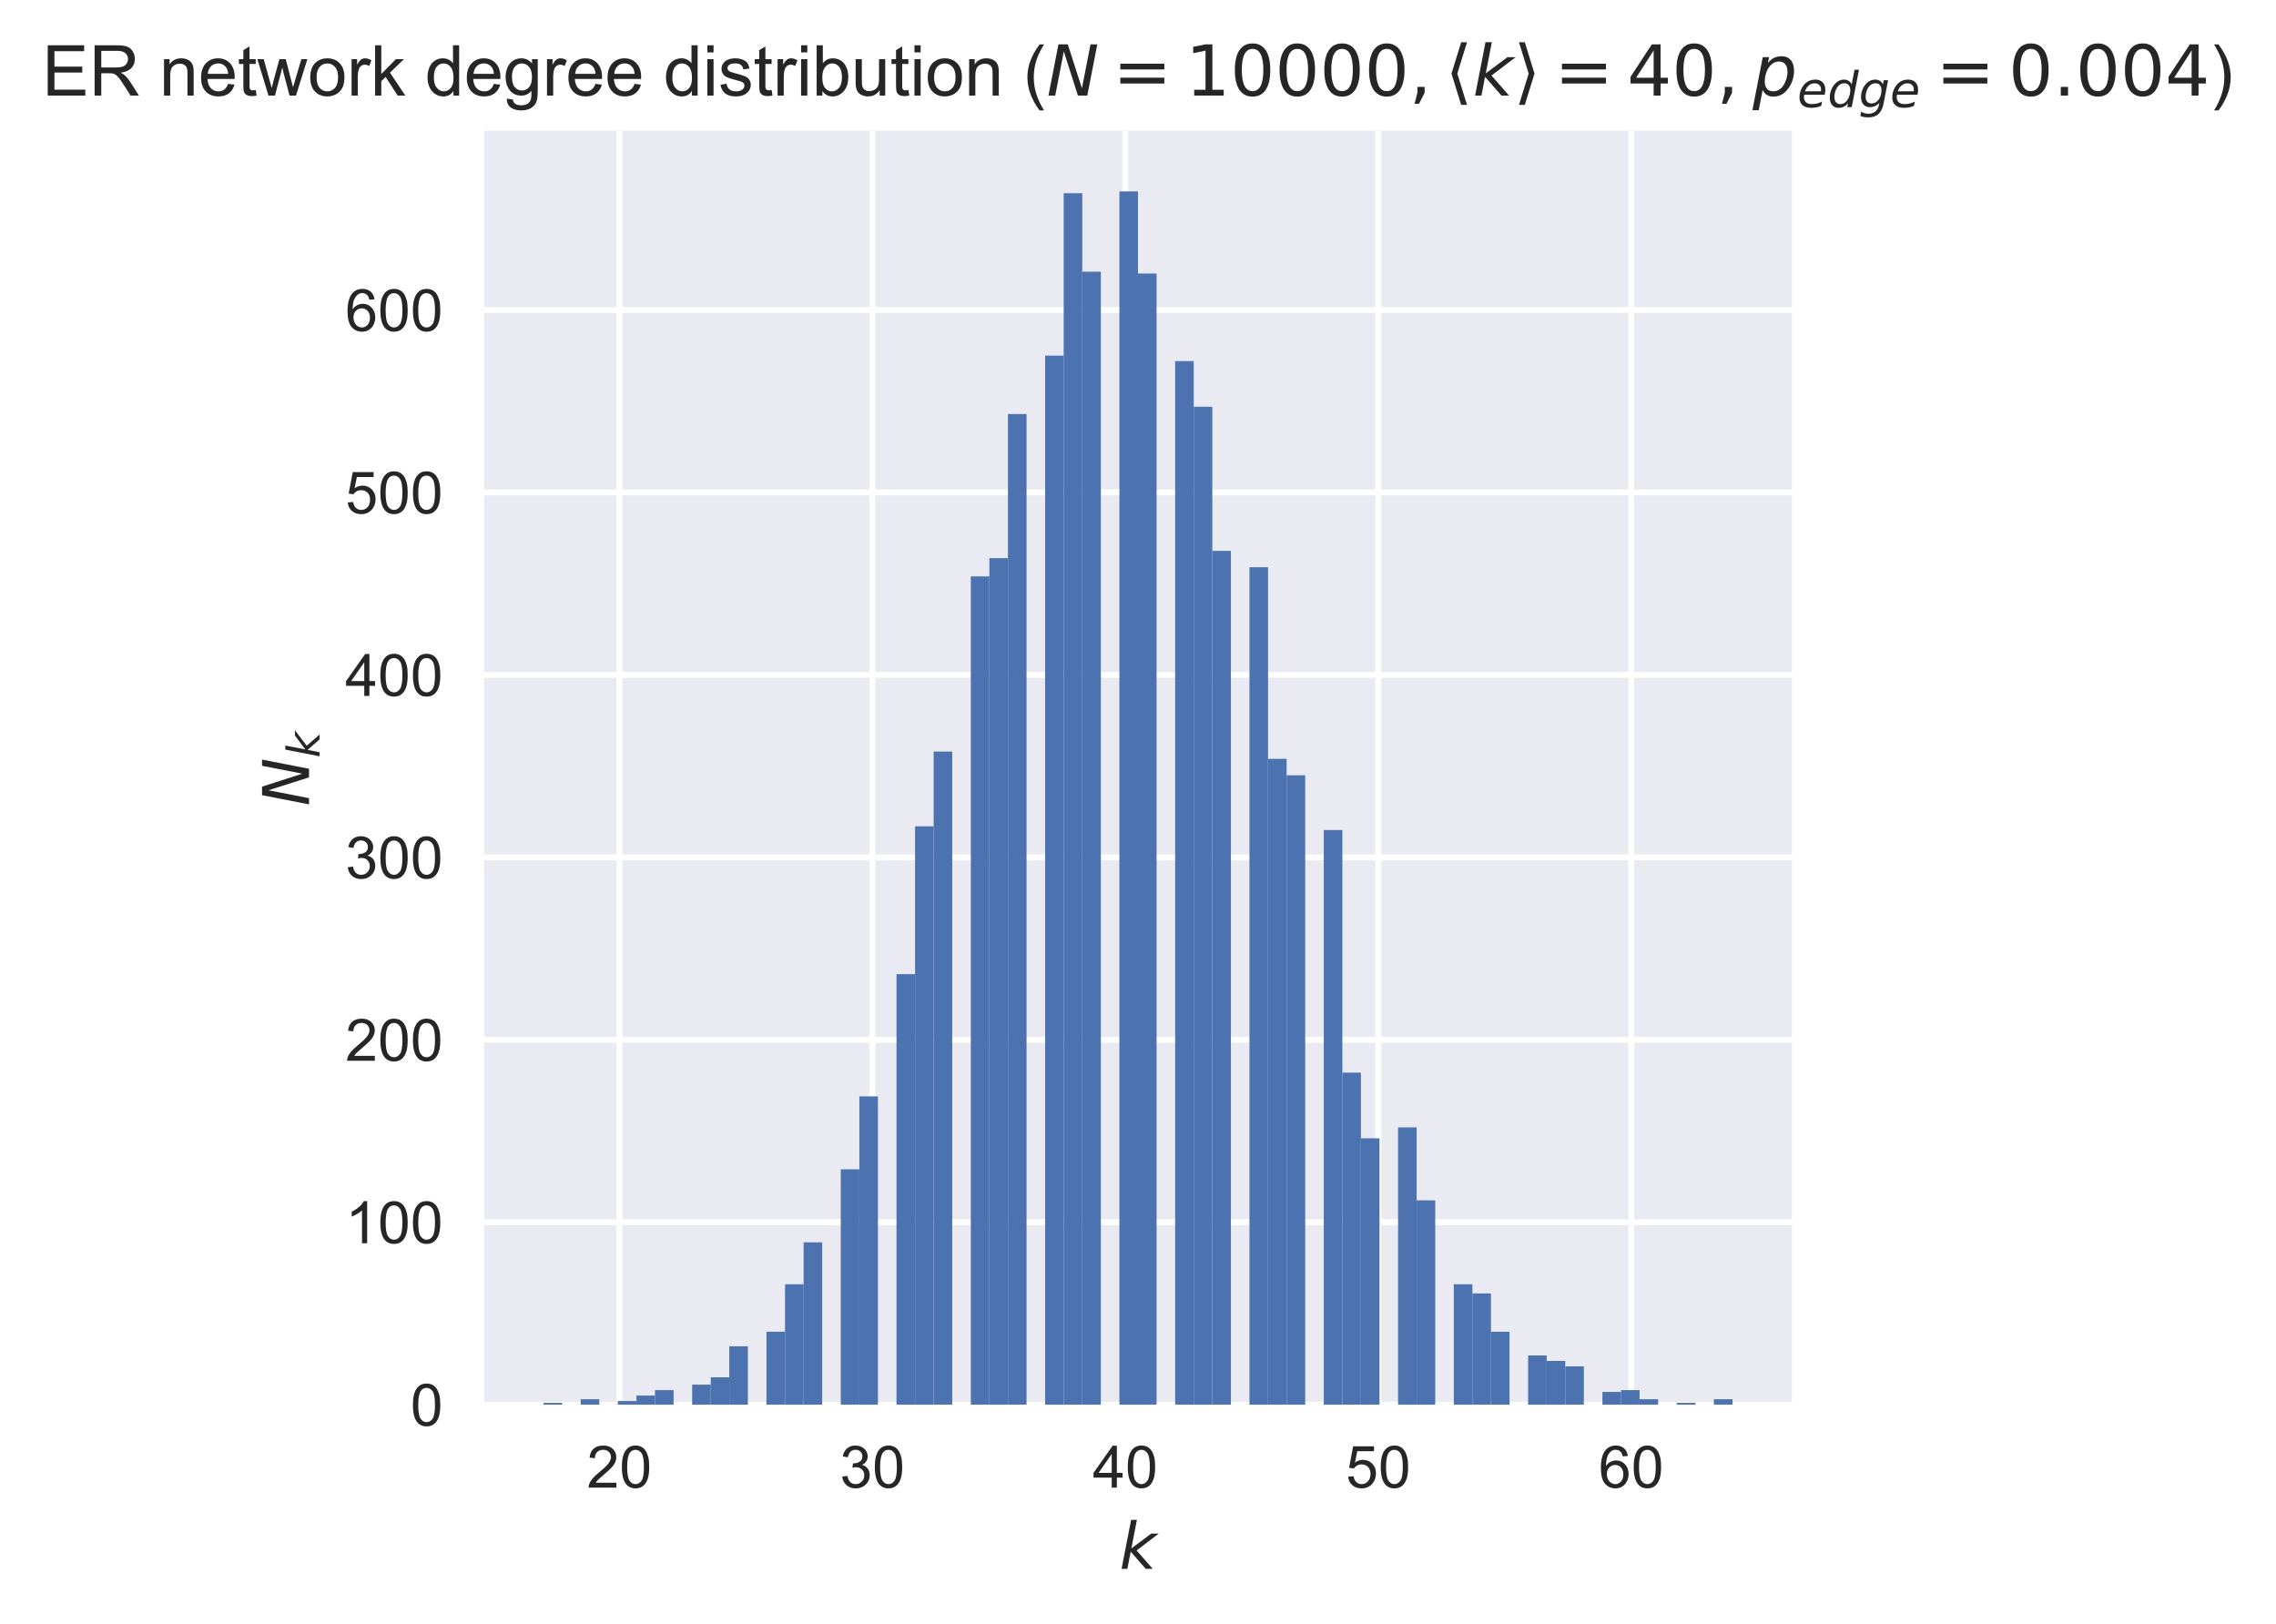 <?xml version="1.0" encoding="utf-8" standalone="no"?>
<!DOCTYPE svg PUBLIC "-//W3C//DTD SVG 1.1//EN"
  "http://www.w3.org/Graphics/SVG/1.1/DTD/svg11.dtd">
<!-- Created with matplotlib (https://matplotlib.org/) -->
<svg height="277.165pt" version="1.1" viewBox="0 0 388.44 277.165" width="388.44pt" xmlns="http://www.w3.org/2000/svg" xmlns:xlink="http://www.w3.org/1999/xlink">
 <defs>
  <style type="text/css">
*{stroke-linecap:butt;stroke-linejoin:round;}
  </style>
 </defs>
 <g id="figure_1">
  <g id="patch_1">
   <path d="M 0 277.165 
L 388.44 277.165 
L 388.44 0 
L 0 0 
z
" style="fill:#ffffff;"/>
  </g>
  <g id="axes_1">
   <g id="patch_2">
    <path d="M 82.62 239.76 
L 305.82 239.76 
L 305.82 22.32 
L 82.62 22.32 
z
" style="fill:#eaeaf2;"/>
   </g>
   <g id="matplotlib.axis_1">
    <g id="xtick_1">
     <g id="line2d_1">
      <path clip-path="url(#p562fca9d67)" d="M 105.717 239.76 
L 105.717 22.32 
" style="fill:none;stroke:#ffffff;stroke-linecap:round;"/>
     </g>
     <g id="line2d_2"/>
     <g id="text_1">
      <!-- 20 -->
      <defs>
       <path d="M 50.344 8.453 
L 50.344 0 
L 3.031 0 
Q 2.938 3.172 4.047 6.109 
Q 5.859 10.938 9.828 15.625 
Q 13.812 20.312 21.344 26.469 
Q 33.016 36.031 37.109 41.625 
Q 41.219 47.219 41.219 52.203 
Q 41.219 57.422 37.469 61 
Q 33.734 64.594 27.734 64.594 
Q 21.391 64.594 17.578 60.781 
Q 13.766 56.984 13.719 50.25 
L 4.688 51.172 
Q 5.609 61.281 11.656 66.578 
Q 17.719 71.875 27.938 71.875 
Q 38.234 71.875 44.234 66.156 
Q 50.25 60.453 50.25 52 
Q 50.25 47.703 48.484 43.547 
Q 46.734 39.406 42.656 34.812 
Q 38.578 30.219 29.109 22.219 
Q 21.188 15.578 18.938 13.203 
Q 16.703 10.844 15.234 8.453 
z
" id="ArialMT-50"/>
       <path d="M 4.156 35.297 
Q 4.156 48 6.766 55.734 
Q 9.375 63.484 14.516 67.672 
Q 19.672 71.875 27.484 71.875 
Q 33.25 71.875 37.594 69.547 
Q 41.938 67.234 44.766 62.859 
Q 47.609 58.5 49.219 52.219 
Q 50.828 45.953 50.828 35.297 
Q 50.828 22.703 48.234 14.969 
Q 45.656 7.234 40.5 3 
Q 35.359 -1.219 27.484 -1.219 
Q 17.141 -1.219 11.234 6.203 
Q 4.156 15.141 4.156 35.297 
z
M 13.188 35.297 
Q 13.188 17.672 17.312 11.828 
Q 21.438 6 27.484 6 
Q 33.547 6 37.672 11.859 
Q 41.797 17.719 41.797 35.297 
Q 41.797 52.984 37.672 58.781 
Q 33.547 64.594 27.391 64.594 
Q 21.344 64.594 17.719 59.469 
Q 13.188 52.938 13.188 35.297 
z
" id="ArialMT-48"/>
      </defs>
      <g style="fill:#262626;" transform="translate(100.156 253.918)scale(0.1 -0.1)">
       <use xlink:href="#ArialMT-50"/>
       <use x="55.615" xlink:href="#ArialMT-48"/>
      </g>
     </g>
    </g>
    <g id="xtick_2">
     <g id="line2d_3">
      <path clip-path="url(#p562fca9d67)" d="M 148.889 239.76 
L 148.889 22.32 
" style="fill:none;stroke:#ffffff;stroke-linecap:round;"/>
     </g>
     <g id="line2d_4"/>
     <g id="text_2">
      <!-- 30 -->
      <defs>
       <path d="M 4.203 18.891 
L 12.984 20.062 
Q 14.5 12.594 18.141 9.297 
Q 21.781 6 27 6 
Q 33.203 6 37.469 10.297 
Q 41.75 14.594 41.75 20.953 
Q 41.75 27 37.797 30.922 
Q 33.844 34.859 27.734 34.859 
Q 25.25 34.859 21.531 33.891 
L 22.516 41.609 
Q 23.391 41.5 23.922 41.5 
Q 29.547 41.5 34.031 44.422 
Q 38.531 47.359 38.531 53.469 
Q 38.531 58.297 35.25 61.469 
Q 31.984 64.656 26.812 64.656 
Q 21.688 64.656 18.266 61.422 
Q 14.844 58.203 13.875 51.766 
L 5.078 53.328 
Q 6.688 62.156 12.391 67.016 
Q 18.109 71.875 26.609 71.875 
Q 32.469 71.875 37.391 69.359 
Q 42.328 66.844 44.938 62.5 
Q 47.562 58.156 47.562 53.266 
Q 47.562 48.641 45.062 44.828 
Q 42.578 41.016 37.703 38.766 
Q 44.047 37.312 47.562 32.688 
Q 51.078 28.078 51.078 21.141 
Q 51.078 11.766 44.234 5.25 
Q 37.406 -1.266 26.953 -1.266 
Q 17.531 -1.266 11.297 4.344 
Q 5.078 9.969 4.203 18.891 
z
" id="ArialMT-51"/>
      </defs>
      <g style="fill:#262626;" transform="translate(143.328 253.918)scale(0.1 -0.1)">
       <use xlink:href="#ArialMT-51"/>
       <use x="55.615" xlink:href="#ArialMT-48"/>
      </g>
     </g>
    </g>
    <g id="xtick_3">
     <g id="line2d_5">
      <path clip-path="url(#p562fca9d67)" d="M 192.061 239.76 
L 192.061 22.32 
" style="fill:none;stroke:#ffffff;stroke-linecap:round;"/>
     </g>
     <g id="line2d_6"/>
     <g id="text_3">
      <!-- 40 -->
      <defs>
       <path d="M 32.328 0 
L 32.328 17.141 
L 1.266 17.141 
L 1.266 25.203 
L 33.938 71.578 
L 41.109 71.578 
L 41.109 25.203 
L 50.781 25.203 
L 50.781 17.141 
L 41.109 17.141 
L 41.109 0 
z
M 32.328 25.203 
L 32.328 57.469 
L 9.906 25.203 
z
" id="ArialMT-52"/>
      </defs>
      <g style="fill:#262626;" transform="translate(186.5 253.918)scale(0.1 -0.1)">
       <use xlink:href="#ArialMT-52"/>
       <use x="55.615" xlink:href="#ArialMT-48"/>
      </g>
     </g>
    </g>
    <g id="xtick_4">
     <g id="line2d_7">
      <path clip-path="url(#p562fca9d67)" d="M 235.234 239.76 
L 235.234 22.32 
" style="fill:none;stroke:#ffffff;stroke-linecap:round;"/>
     </g>
     <g id="line2d_8"/>
     <g id="text_4">
      <!-- 50 -->
      <defs>
       <path d="M 4.156 18.75 
L 13.375 19.531 
Q 14.406 12.797 18.141 9.391 
Q 21.875 6 27.156 6 
Q 33.5 6 37.891 10.781 
Q 42.281 15.578 42.281 23.484 
Q 42.281 31 38.062 35.344 
Q 33.844 39.703 27 39.703 
Q 22.75 39.703 19.328 37.766 
Q 15.922 35.844 13.969 32.766 
L 5.719 33.844 
L 12.641 70.609 
L 48.25 70.609 
L 48.25 62.203 
L 19.672 62.203 
L 15.828 42.969 
Q 22.266 47.469 29.344 47.469 
Q 38.719 47.469 45.156 40.969 
Q 51.609 34.469 51.609 24.266 
Q 51.609 14.547 45.953 7.469 
Q 39.062 -1.219 27.156 -1.219 
Q 17.391 -1.219 11.203 4.25 
Q 5.031 9.719 4.156 18.75 
z
" id="ArialMT-53"/>
      </defs>
      <g style="fill:#262626;" transform="translate(229.673 253.918)scale(0.1 -0.1)">
       <use xlink:href="#ArialMT-53"/>
       <use x="55.615" xlink:href="#ArialMT-48"/>
      </g>
     </g>
    </g>
    <g id="xtick_5">
     <g id="line2d_9">
      <path clip-path="url(#p562fca9d67)" d="M 278.406 239.76 
L 278.406 22.32 
" style="fill:none;stroke:#ffffff;stroke-linecap:round;"/>
     </g>
     <g id="line2d_10"/>
     <g id="text_5">
      <!-- 60 -->
      <defs>
       <path d="M 49.75 54.047 
L 41.016 53.375 
Q 39.844 58.547 37.703 60.891 
Q 34.125 64.656 28.906 64.656 
Q 24.703 64.656 21.531 62.312 
Q 17.391 59.281 14.984 53.469 
Q 12.594 47.656 12.5 36.922 
Q 15.672 41.75 20.266 44.094 
Q 24.859 46.438 29.891 46.438 
Q 38.672 46.438 44.844 39.969 
Q 51.031 33.5 51.031 23.25 
Q 51.031 16.5 48.125 10.719 
Q 45.219 4.938 40.141 1.859 
Q 35.062 -1.219 28.609 -1.219 
Q 17.625 -1.219 10.688 6.859 
Q 3.766 14.938 3.766 33.5 
Q 3.766 54.25 11.422 63.672 
Q 18.109 71.875 29.438 71.875 
Q 37.891 71.875 43.281 67.141 
Q 48.688 62.406 49.75 54.047 
z
M 13.875 23.188 
Q 13.875 18.656 15.797 14.5 
Q 17.719 10.359 21.188 8.172 
Q 24.656 6 28.469 6 
Q 34.031 6 38.031 10.484 
Q 42.047 14.984 42.047 22.703 
Q 42.047 30.125 38.078 34.391 
Q 34.125 38.672 28.125 38.672 
Q 22.172 38.672 18.016 34.391 
Q 13.875 30.125 13.875 23.188 
z
" id="ArialMT-54"/>
      </defs>
      <g style="fill:#262626;" transform="translate(272.845 253.918)scale(0.1 -0.1)">
       <use xlink:href="#ArialMT-54"/>
       <use x="55.615" xlink:href="#ArialMT-48"/>
      </g>
     </g>
    </g>
    <g id="text_6">
     <!-- $k$ -->
     <defs>
      <path d="M 18.312 75.984 
L 27.297 75.984 
L 18.703 31.688 
L 49.516 54.688 
L 61.188 54.688 
L 26.812 28.516 
L 51.906 0 
L 41.016 0 
L 17.672 26.703 
L 12.5 0 
L 3.516 0 
z
" id="DejaVuSans-Oblique-107"/>
     </defs>
     <g style="fill:#262626;" transform="translate(191.03 267.779)scale(0.11 -0.11)">
      <use transform="translate(0 0.016)" xlink:href="#DejaVuSans-Oblique-107"/>
     </g>
    </g>
   </g>
   <g id="matplotlib.axis_2">
    <g id="ytick_1">
     <g id="line2d_11">
      <path clip-path="url(#p562fca9d67)" d="M 82.62 239.76 
L 305.82 239.76 
" style="fill:none;stroke:#ffffff;stroke-linecap:round;"/>
     </g>
     <g id="line2d_12"/>
     <g id="text_7">
      <!-- 0 -->
      <g style="fill:#262626;" transform="translate(70.059 243.339)scale(0.1 -0.1)">
       <use xlink:href="#ArialMT-48"/>
      </g>
     </g>
    </g>
    <g id="ytick_2">
     <g id="line2d_13">
      <path clip-path="url(#p562fca9d67)" d="M 82.62 208.619 
L 305.82 208.619 
" style="fill:none;stroke:#ffffff;stroke-linecap:round;"/>
     </g>
     <g id="line2d_14"/>
     <g id="text_8">
      <!-- 100 -->
      <defs>
       <path d="M 37.25 0 
L 28.469 0 
L 28.469 56 
Q 25.297 52.984 20.141 49.953 
Q 14.984 46.922 10.891 45.406 
L 10.891 53.906 
Q 18.266 57.375 23.781 62.297 
Q 29.297 67.234 31.594 71.875 
L 37.25 71.875 
z
" id="ArialMT-49"/>
      </defs>
      <g style="fill:#262626;" transform="translate(58.937 212.198)scale(0.1 -0.1)">
       <use xlink:href="#ArialMT-49"/>
       <use x="55.615" xlink:href="#ArialMT-48"/>
       <use x="111.23" xlink:href="#ArialMT-48"/>
      </g>
     </g>
    </g>
    <g id="ytick_3">
     <g id="line2d_15">
      <path clip-path="url(#p562fca9d67)" d="M 82.62 177.479 
L 305.82 177.479 
" style="fill:none;stroke:#ffffff;stroke-linecap:round;"/>
     </g>
     <g id="line2d_16"/>
     <g id="text_9">
      <!-- 200 -->
      <g style="fill:#262626;" transform="translate(58.937 181.057)scale(0.1 -0.1)">
       <use xlink:href="#ArialMT-50"/>
       <use x="55.615" xlink:href="#ArialMT-48"/>
       <use x="111.23" xlink:href="#ArialMT-48"/>
      </g>
     </g>
    </g>
    <g id="ytick_4">
     <g id="line2d_17">
      <path clip-path="url(#p562fca9d67)" d="M 82.62 146.338 
L 305.82 146.338 
" style="fill:none;stroke:#ffffff;stroke-linecap:round;"/>
     </g>
     <g id="line2d_18"/>
     <g id="text_10">
      <!-- 300 -->
      <g style="fill:#262626;" transform="translate(58.937 149.917)scale(0.1 -0.1)">
       <use xlink:href="#ArialMT-51"/>
       <use x="55.615" xlink:href="#ArialMT-48"/>
       <use x="111.23" xlink:href="#ArialMT-48"/>
      </g>
     </g>
    </g>
    <g id="ytick_5">
     <g id="line2d_19">
      <path clip-path="url(#p562fca9d67)" d="M 82.62 115.197 
L 305.82 115.197 
" style="fill:none;stroke:#ffffff;stroke-linecap:round;"/>
     </g>
     <g id="line2d_20"/>
     <g id="text_11">
      <!-- 400 -->
      <g style="fill:#262626;" transform="translate(58.937 118.776)scale(0.1 -0.1)">
       <use xlink:href="#ArialMT-52"/>
       <use x="55.615" xlink:href="#ArialMT-48"/>
       <use x="111.23" xlink:href="#ArialMT-48"/>
      </g>
     </g>
    </g>
    <g id="ytick_6">
     <g id="line2d_21">
      <path clip-path="url(#p562fca9d67)" d="M 82.62 84.056 
L 305.82 84.056 
" style="fill:none;stroke:#ffffff;stroke-linecap:round;"/>
     </g>
     <g id="line2d_22"/>
     <g id="text_12">
      <!-- 500 -->
      <g style="fill:#262626;" transform="translate(58.937 87.635)scale(0.1 -0.1)">
       <use xlink:href="#ArialMT-53"/>
       <use x="55.615" xlink:href="#ArialMT-48"/>
       <use x="111.23" xlink:href="#ArialMT-48"/>
      </g>
     </g>
    </g>
    <g id="ytick_7">
     <g id="line2d_23">
      <path clip-path="url(#p562fca9d67)" d="M 82.62 52.916 
L 305.82 52.916 
" style="fill:none;stroke:#ffffff;stroke-linecap:round;"/>
     </g>
     <g id="line2d_24"/>
     <g id="text_13">
      <!-- 600 -->
      <g style="fill:#262626;" transform="translate(58.937 56.495)scale(0.1 -0.1)">
       <use xlink:href="#ArialMT-54"/>
       <use x="55.615" xlink:href="#ArialMT-48"/>
       <use x="111.23" xlink:href="#ArialMT-48"/>
      </g>
     </g>
    </g>
    <g id="text_14">
     <!-- $N_k$ -->
     <defs>
      <path d="M 16.891 72.906 
L 30.172 72.906 
L 50.297 10.406 
L 62.5 72.906 
L 72.125 72.906 
L 57.906 0 
L 44.578 0 
L 24.516 62.891 
L 12.312 0 
L 2.688 0 
z
" id="DejaVuSans-Oblique-78"/>
     </defs>
     <g style="fill:#262626;" transform="translate(52.751 137.585)rotate(-90)scale(0.11 -0.11)">
      <use transform="translate(0 0.094)" xlink:href="#DejaVuSans-Oblique-78"/>
      <use transform="translate(74.805 -16.312)scale(0.7)" xlink:href="#DejaVuSans-Oblique-107"/>
     </g>
    </g>
   </g>
   <g id="patch_3">
    <path clip-path="url(#p562fca9d67)" d="M 92.765 239.76 
L 95.936 239.76 
L 95.936 239.449 
L 92.765 239.449 
z
" style="fill:#4c72b0;"/>
   </g>
   <g id="patch_4">
    <path clip-path="url(#p562fca9d67)" d="M 95.936 239.76 
L 99.106 239.76 
L 99.106 239.76 
L 95.936 239.76 
z
" style="fill:#4c72b0;"/>
   </g>
   <g id="patch_5">
    <path clip-path="url(#p562fca9d67)" d="M 99.106 239.76 
L 102.277 239.76 
L 102.277 238.826 
L 99.106 238.826 
z
" style="fill:#4c72b0;"/>
   </g>
   <g id="patch_6">
    <path clip-path="url(#p562fca9d67)" d="M 102.277 239.76 
L 105.447 239.76 
L 105.447 239.76 
L 102.277 239.76 
z
" style="fill:#4c72b0;"/>
   </g>
   <g id="patch_7">
    <path clip-path="url(#p562fca9d67)" d="M 105.447 239.76 
L 108.618 239.76 
L 108.618 239.137 
L 105.447 239.137 
z
" style="fill:#4c72b0;"/>
   </g>
   <g id="patch_8">
    <path clip-path="url(#p562fca9d67)" d="M 108.618 239.76 
L 111.788 239.76 
L 111.788 238.203 
L 108.618 238.203 
z
" style="fill:#4c72b0;"/>
   </g>
   <g id="patch_9">
    <path clip-path="url(#p562fca9d67)" d="M 111.788 239.76 
L 114.959 239.76 
L 114.959 237.269 
L 111.788 237.269 
z
" style="fill:#4c72b0;"/>
   </g>
   <g id="patch_10">
    <path clip-path="url(#p562fca9d67)" d="M 114.959 239.76 
L 118.129 239.76 
L 118.129 239.76 
L 114.959 239.76 
z
" style="fill:#4c72b0;"/>
   </g>
   <g id="patch_11">
    <path clip-path="url(#p562fca9d67)" d="M 118.129 239.76 
L 121.3 239.76 
L 121.3 236.335 
L 118.129 236.335 
z
" style="fill:#4c72b0;"/>
   </g>
   <g id="patch_12">
    <path clip-path="url(#p562fca9d67)" d="M 121.3 239.76 
L 124.47 239.76 
L 124.47 235.089 
L 121.3 235.089 
z
" style="fill:#4c72b0;"/>
   </g>
   <g id="patch_13">
    <path clip-path="url(#p562fca9d67)" d="M 124.47 239.76 
L 127.64 239.76 
L 127.64 229.795 
L 124.47 229.795 
z
" style="fill:#4c72b0;"/>
   </g>
   <g id="patch_14">
    <path clip-path="url(#p562fca9d67)" d="M 127.64 239.76 
L 130.811 239.76 
L 130.811 239.76 
L 127.64 239.76 
z
" style="fill:#4c72b0;"/>
   </g>
   <g id="patch_15">
    <path clip-path="url(#p562fca9d67)" d="M 130.811 239.76 
L 133.981 239.76 
L 133.981 227.304 
L 130.811 227.304 
z
" style="fill:#4c72b0;"/>
   </g>
   <g id="patch_16">
    <path clip-path="url(#p562fca9d67)" d="M 133.981 239.76 
L 137.152 239.76 
L 137.152 219.207 
L 133.981 219.207 
z
" style="fill:#4c72b0;"/>
   </g>
   <g id="patch_17">
    <path clip-path="url(#p562fca9d67)" d="M 137.152 239.76 
L 140.322 239.76 
L 140.322 212.045 
L 137.152 212.045 
z
" style="fill:#4c72b0;"/>
   </g>
   <g id="patch_18">
    <path clip-path="url(#p562fca9d67)" d="M 140.322 239.76 
L 143.493 239.76 
L 143.493 239.76 
L 140.322 239.76 
z
" style="fill:#4c72b0;"/>
   </g>
   <g id="patch_19">
    <path clip-path="url(#p562fca9d67)" d="M 143.493 239.76 
L 146.663 239.76 
L 146.663 199.588 
L 143.493 199.588 
z
" style="fill:#4c72b0;"/>
   </g>
   <g id="patch_20">
    <path clip-path="url(#p562fca9d67)" d="M 146.663 239.76 
L 149.834 239.76 
L 149.834 187.132 
L 146.663 187.132 
z
" style="fill:#4c72b0;"/>
   </g>
   <g id="patch_21">
    <path clip-path="url(#p562fca9d67)" d="M 149.834 239.76 
L 153.004 239.76 
L 153.004 239.76 
L 149.834 239.76 
z
" style="fill:#4c72b0;"/>
   </g>
   <g id="patch_22">
    <path clip-path="url(#p562fca9d67)" d="M 153.004 239.76 
L 156.175 239.76 
L 156.175 166.268 
L 153.004 166.268 
z
" style="fill:#4c72b0;"/>
   </g>
   <g id="patch_23">
    <path clip-path="url(#p562fca9d67)" d="M 156.175 239.76 
L 159.345 239.76 
L 159.345 141.044 
L 156.175 141.044 
z
" style="fill:#4c72b0;"/>
   </g>
   <g id="patch_24">
    <path clip-path="url(#p562fca9d67)" d="M 159.345 239.76 
L 162.515 239.76 
L 162.515 128.276 
L 159.345 128.276 
z
" style="fill:#4c72b0;"/>
   </g>
   <g id="patch_25">
    <path clip-path="url(#p562fca9d67)" d="M 162.515 239.76 
L 165.686 239.76 
L 165.686 239.76 
L 162.515 239.76 
z
" style="fill:#4c72b0;"/>
   </g>
   <g id="patch_26">
    <path clip-path="url(#p562fca9d67)" d="M 165.686 239.76 
L 168.856 239.76 
L 168.856 98.381 
L 165.686 98.381 
z
" style="fill:#4c72b0;"/>
   </g>
   <g id="patch_27">
    <path clip-path="url(#p562fca9d67)" d="M 168.856 239.76 
L 172.027 239.76 
L 172.027 95.267 
L 168.856 95.267 
z
" style="fill:#4c72b0;"/>
   </g>
   <g id="patch_28">
    <path clip-path="url(#p562fca9d67)" d="M 172.027 239.76 
L 175.197 239.76 
L 175.197 70.666 
L 172.027 70.666 
z
" style="fill:#4c72b0;"/>
   </g>
   <g id="patch_29">
    <path clip-path="url(#p562fca9d67)" d="M 175.197 239.76 
L 178.368 239.76 
L 178.368 239.76 
L 175.197 239.76 
z
" style="fill:#4c72b0;"/>
   </g>
   <g id="patch_30">
    <path clip-path="url(#p562fca9d67)" d="M 178.368 239.76 
L 181.538 239.76 
L 181.538 60.701 
L 178.368 60.701 
z
" style="fill:#4c72b0;"/>
   </g>
   <g id="patch_31">
    <path clip-path="url(#p562fca9d67)" d="M 181.538 239.76 
L 184.709 239.76 
L 184.709 32.986 
L 181.538 32.986 
z
" style="fill:#4c72b0;"/>
   </g>
   <g id="patch_32">
    <path clip-path="url(#p562fca9d67)" d="M 184.709 239.76 
L 187.879 239.76 
L 187.879 46.376 
L 184.709 46.376 
z
" style="fill:#4c72b0;"/>
   </g>
   <g id="patch_33">
    <path clip-path="url(#p562fca9d67)" d="M 187.879 239.76 
L 191.05 239.76 
L 191.05 239.76 
L 187.879 239.76 
z
" style="fill:#4c72b0;"/>
   </g>
   <g id="patch_34">
    <path clip-path="url(#p562fca9d67)" d="M 191.05 239.76 
L 194.22 239.76 
L 194.22 32.674 
L 191.05 32.674 
z
" style="fill:#4c72b0;"/>
   </g>
   <g id="patch_35">
    <path clip-path="url(#p562fca9d67)" d="M 194.22 239.76 
L 197.39 239.76 
L 197.39 46.688 
L 194.22 46.688 
z
" style="fill:#4c72b0;"/>
   </g>
   <g id="patch_36">
    <path clip-path="url(#p562fca9d67)" d="M 197.39 239.76 
L 200.561 239.76 
L 200.561 239.76 
L 197.39 239.76 
z
" style="fill:#4c72b0;"/>
   </g>
   <g id="patch_37">
    <path clip-path="url(#p562fca9d67)" d="M 200.561 239.76 
L 203.731 239.76 
L 203.731 61.635 
L 200.561 61.635 
z
" style="fill:#4c72b0;"/>
   </g>
   <g id="patch_38">
    <path clip-path="url(#p562fca9d67)" d="M 203.731 239.76 
L 206.902 239.76 
L 206.902 69.42 
L 203.731 69.42 
z
" style="fill:#4c72b0;"/>
   </g>
   <g id="patch_39">
    <path clip-path="url(#p562fca9d67)" d="M 206.902 239.76 
L 210.072 239.76 
L 210.072 94.021 
L 206.902 94.021 
z
" style="fill:#4c72b0;"/>
   </g>
   <g id="patch_40">
    <path clip-path="url(#p562fca9d67)" d="M 210.072 239.76 
L 213.243 239.76 
L 213.243 239.76 
L 210.072 239.76 
z
" style="fill:#4c72b0;"/>
   </g>
   <g id="patch_41">
    <path clip-path="url(#p562fca9d67)" d="M 213.243 239.76 
L 216.413 239.76 
L 216.413 96.824 
L 213.243 96.824 
z
" style="fill:#4c72b0;"/>
   </g>
   <g id="patch_42">
    <path clip-path="url(#p562fca9d67)" d="M 216.413 239.76 
L 219.584 239.76 
L 219.584 129.522 
L 216.413 129.522 
z
" style="fill:#4c72b0;"/>
   </g>
   <g id="patch_43">
    <path clip-path="url(#p562fca9d67)" d="M 219.584 239.76 
L 222.754 239.76 
L 222.754 132.325 
L 219.584 132.325 
z
" style="fill:#4c72b0;"/>
   </g>
   <g id="patch_44">
    <path clip-path="url(#p562fca9d67)" d="M 222.754 239.76 
L 225.925 239.76 
L 225.925 239.76 
L 222.754 239.76 
z
" style="fill:#4c72b0;"/>
   </g>
   <g id="patch_45">
    <path clip-path="url(#p562fca9d67)" d="M 225.925 239.76 
L 229.095 239.76 
L 229.095 141.667 
L 225.925 141.667 
z
" style="fill:#4c72b0;"/>
   </g>
   <g id="patch_46">
    <path clip-path="url(#p562fca9d67)" d="M 229.095 239.76 
L 232.265 239.76 
L 232.265 183.084 
L 229.095 183.084 
z
" style="fill:#4c72b0;"/>
   </g>
   <g id="patch_47">
    <path clip-path="url(#p562fca9d67)" d="M 232.265 239.76 
L 235.436 239.76 
L 235.436 194.295 
L 232.265 194.295 
z
" style="fill:#4c72b0;"/>
   </g>
   <g id="patch_48">
    <path clip-path="url(#p562fca9d67)" d="M 235.436 239.76 
L 238.606 239.76 
L 238.606 239.76 
L 235.436 239.76 
z
" style="fill:#4c72b0;"/>
   </g>
   <g id="patch_49">
    <path clip-path="url(#p562fca9d67)" d="M 238.606 239.76 
L 241.777 239.76 
L 241.777 192.426 
L 238.606 192.426 
z
" style="fill:#4c72b0;"/>
   </g>
   <g id="patch_50">
    <path clip-path="url(#p562fca9d67)" d="M 241.777 239.76 
L 244.947 239.76 
L 244.947 204.882 
L 241.777 204.882 
z
" style="fill:#4c72b0;"/>
   </g>
   <g id="patch_51">
    <path clip-path="url(#p562fca9d67)" d="M 244.947 239.76 
L 248.118 239.76 
L 248.118 239.76 
L 244.947 239.76 
z
" style="fill:#4c72b0;"/>
   </g>
   <g id="patch_52">
    <path clip-path="url(#p562fca9d67)" d="M 248.118 239.76 
L 251.288 239.76 
L 251.288 219.207 
L 248.118 219.207 
z
" style="fill:#4c72b0;"/>
   </g>
   <g id="patch_53">
    <path clip-path="url(#p562fca9d67)" d="M 251.288 239.76 
L 254.459 239.76 
L 254.459 220.764 
L 251.288 220.764 
z
" style="fill:#4c72b0;"/>
   </g>
   <g id="patch_54">
    <path clip-path="url(#p562fca9d67)" d="M 254.459 239.76 
L 257.629 239.76 
L 257.629 227.304 
L 254.459 227.304 
z
" style="fill:#4c72b0;"/>
   </g>
   <g id="patch_55">
    <path clip-path="url(#p562fca9d67)" d="M 257.629 239.76 
L 260.8 239.76 
L 260.8 239.76 
L 257.629 239.76 
z
" style="fill:#4c72b0;"/>
   </g>
   <g id="patch_56">
    <path clip-path="url(#p562fca9d67)" d="M 260.8 239.76 
L 263.97 239.76 
L 263.97 231.352 
L 260.8 231.352 
z
" style="fill:#4c72b0;"/>
   </g>
   <g id="patch_57">
    <path clip-path="url(#p562fca9d67)" d="M 263.97 239.76 
L 267.14 239.76 
L 267.14 232.286 
L 263.97 232.286 
z
" style="fill:#4c72b0;"/>
   </g>
   <g id="patch_58">
    <path clip-path="url(#p562fca9d67)" d="M 267.14 239.76 
L 270.311 239.76 
L 270.311 233.22 
L 267.14 233.22 
z
" style="fill:#4c72b0;"/>
   </g>
   <g id="patch_59">
    <path clip-path="url(#p562fca9d67)" d="M 270.311 239.76 
L 273.481 239.76 
L 273.481 239.76 
L 270.311 239.76 
z
" style="fill:#4c72b0;"/>
   </g>
   <g id="patch_60">
    <path clip-path="url(#p562fca9d67)" d="M 273.481 239.76 
L 276.652 239.76 
L 276.652 237.58 
L 273.481 237.58 
z
" style="fill:#4c72b0;"/>
   </g>
   <g id="patch_61">
    <path clip-path="url(#p562fca9d67)" d="M 276.652 239.76 
L 279.822 239.76 
L 279.822 237.269 
L 276.652 237.269 
z
" style="fill:#4c72b0;"/>
   </g>
   <g id="patch_62">
    <path clip-path="url(#p562fca9d67)" d="M 279.822 239.76 
L 282.993 239.76 
L 282.993 238.826 
L 279.822 238.826 
z
" style="fill:#4c72b0;"/>
   </g>
   <g id="patch_63">
    <path clip-path="url(#p562fca9d67)" d="M 282.993 239.76 
L 286.163 239.76 
L 286.163 239.76 
L 282.993 239.76 
z
" style="fill:#4c72b0;"/>
   </g>
   <g id="patch_64">
    <path clip-path="url(#p562fca9d67)" d="M 286.163 239.76 
L 289.334 239.76 
L 289.334 239.449 
L 286.163 239.449 
z
" style="fill:#4c72b0;"/>
   </g>
   <g id="patch_65">
    <path clip-path="url(#p562fca9d67)" d="M 289.334 239.76 
L 292.504 239.76 
L 292.504 239.76 
L 289.334 239.76 
z
" style="fill:#4c72b0;"/>
   </g>
   <g id="patch_66">
    <path clip-path="url(#p562fca9d67)" d="M 292.504 239.76 
L 295.675 239.76 
L 295.675 238.826 
L 292.504 238.826 
z
" style="fill:#4c72b0;"/>
   </g>
   <g id="patch_67">
    <path d="M 82.62 239.76 
L 82.62 22.32 
" style="fill:none;"/>
   </g>
   <g id="patch_68">
    <path d="M 305.82 239.76 
L 305.82 22.32 
" style="fill:none;"/>
   </g>
   <g id="patch_69">
    <path d="M 82.62 239.76 
L 305.82 239.76 
" style="fill:none;"/>
   </g>
   <g id="patch_70">
    <path d="M 82.62 22.32 
L 305.82 22.32 
" style="fill:none;"/>
   </g>
   <g id="text_15">
    <!-- ER network degree distribution ($N = 10000, \langle k \rangle = 40, p_{edge} = 0.004$) -->
    <defs>
     <path d="M 7.906 0 
L 7.906 71.578 
L 59.672 71.578 
L 59.672 63.141 
L 17.391 63.141 
L 17.391 41.219 
L 56.984 41.219 
L 56.984 32.812 
L 17.391 32.812 
L 17.391 8.453 
L 61.328 8.453 
L 61.328 0 
z
" id="ArialMT-69"/>
     <path d="M 7.859 0 
L 7.859 71.578 
L 39.594 71.578 
Q 49.172 71.578 54.141 69.641 
Q 59.125 67.719 62.109 62.828 
Q 65.094 57.953 65.094 52.047 
Q 65.094 44.438 60.156 39.203 
Q 55.219 33.984 44.922 32.562 
Q 48.688 30.766 50.641 29 
Q 54.781 25.203 58.5 19.484 
L 70.953 0 
L 59.031 0 
L 49.562 14.891 
Q 45.406 21.344 42.719 24.75 
Q 40.047 28.172 37.922 29.531 
Q 35.797 30.906 33.594 31.453 
Q 31.984 31.781 28.328 31.781 
L 17.328 31.781 
L 17.328 0 
z
M 17.328 39.984 
L 37.703 39.984 
Q 44.188 39.984 47.844 41.328 
Q 51.516 42.672 53.422 45.625 
Q 55.328 48.578 55.328 52.047 
Q 55.328 57.125 51.641 60.391 
Q 47.953 63.672 39.984 63.672 
L 17.328 63.672 
z
" id="ArialMT-82"/>
     <path id="ArialMT-32"/>
     <path d="M 6.594 0 
L 6.594 51.859 
L 14.5 51.859 
L 14.5 44.484 
Q 20.219 53.031 31 53.031 
Q 35.688 53.031 39.625 51.344 
Q 43.562 49.656 45.516 46.922 
Q 47.469 44.188 48.25 40.438 
Q 48.734 37.984 48.734 31.891 
L 48.734 0 
L 39.938 0 
L 39.938 31.547 
Q 39.938 36.922 38.906 39.578 
Q 37.891 42.234 35.281 43.812 
Q 32.672 45.406 29.156 45.406 
Q 23.531 45.406 19.453 41.844 
Q 15.375 38.281 15.375 28.328 
L 15.375 0 
z
" id="ArialMT-110"/>
     <path d="M 42.094 16.703 
L 51.172 15.578 
Q 49.031 7.625 43.219 3.219 
Q 37.406 -1.172 28.375 -1.172 
Q 17 -1.172 10.328 5.828 
Q 3.656 12.844 3.656 25.484 
Q 3.656 38.578 10.391 45.797 
Q 17.141 53.031 27.875 53.031 
Q 38.281 53.031 44.875 45.953 
Q 51.469 38.875 51.469 26.031 
Q 51.469 25.25 51.422 23.688 
L 12.75 23.688 
Q 13.234 15.141 17.578 10.594 
Q 21.922 6.062 28.422 6.062 
Q 33.25 6.062 36.672 8.594 
Q 40.094 11.141 42.094 16.703 
z
M 13.234 30.906 
L 42.188 30.906 
Q 41.609 37.453 38.875 40.719 
Q 34.672 45.797 27.984 45.797 
Q 21.922 45.797 17.797 41.75 
Q 13.672 37.703 13.234 30.906 
z
" id="ArialMT-101"/>
     <path d="M 25.781 7.859 
L 27.047 0.094 
Q 23.344 -0.688 20.406 -0.688 
Q 15.625 -0.688 12.984 0.828 
Q 10.359 2.344 9.281 4.812 
Q 8.203 7.281 8.203 15.188 
L 8.203 45.016 
L 1.766 45.016 
L 1.766 51.859 
L 8.203 51.859 
L 8.203 64.703 
L 16.938 69.969 
L 16.938 51.859 
L 25.781 51.859 
L 25.781 45.016 
L 16.938 45.016 
L 16.938 14.703 
Q 16.938 10.938 17.406 9.859 
Q 17.875 8.797 18.922 8.156 
Q 19.969 7.516 21.922 7.516 
Q 23.391 7.516 25.781 7.859 
z
" id="ArialMT-116"/>
     <path d="M 16.156 0 
L 0.297 51.859 
L 9.375 51.859 
L 17.625 21.922 
L 20.703 10.797 
Q 20.906 11.625 23.391 21.484 
L 31.641 51.859 
L 40.672 51.859 
L 48.438 21.781 
L 51.031 11.859 
L 54 21.875 
L 62.891 51.859 
L 71.438 51.859 
L 55.219 0 
L 46.094 0 
L 37.844 31.062 
L 35.844 39.891 
L 25.344 0 
z
" id="ArialMT-119"/>
     <path d="M 3.328 25.922 
Q 3.328 40.328 11.328 47.266 
Q 18.016 53.031 27.641 53.031 
Q 38.328 53.031 45.109 46.016 
Q 51.906 39.016 51.906 26.656 
Q 51.906 16.656 48.906 10.906 
Q 45.906 5.172 40.156 2 
Q 34.422 -1.172 27.641 -1.172 
Q 16.75 -1.172 10.031 5.812 
Q 3.328 12.797 3.328 25.922 
z
M 12.359 25.922 
Q 12.359 15.969 16.703 11.016 
Q 21.047 6.062 27.641 6.062 
Q 34.188 6.062 38.531 11.031 
Q 42.875 16.016 42.875 26.219 
Q 42.875 35.844 38.5 40.797 
Q 34.125 45.75 27.641 45.75 
Q 21.047 45.75 16.703 40.812 
Q 12.359 35.891 12.359 25.922 
z
" id="ArialMT-111"/>
     <path d="M 6.5 0 
L 6.5 51.859 
L 14.406 51.859 
L 14.406 44 
Q 17.438 49.516 20 51.266 
Q 22.562 53.031 25.641 53.031 
Q 30.078 53.031 34.672 50.203 
L 31.641 42.047 
Q 28.422 43.953 25.203 43.953 
Q 22.312 43.953 20.016 42.219 
Q 17.719 40.484 16.75 37.406 
Q 15.281 32.719 15.281 27.156 
L 15.281 0 
z
" id="ArialMT-114"/>
     <path d="M 6.641 0 
L 6.641 71.578 
L 15.438 71.578 
L 15.438 30.766 
L 36.234 51.859 
L 47.609 51.859 
L 27.781 32.625 
L 49.609 0 
L 38.766 0 
L 21.625 26.516 
L 15.438 20.562 
L 15.438 0 
z
" id="ArialMT-107"/>
     <path d="M 40.234 0 
L 40.234 6.547 
Q 35.297 -1.172 25.734 -1.172 
Q 19.531 -1.172 14.328 2.25 
Q 9.125 5.672 6.266 11.797 
Q 3.422 17.922 3.422 25.875 
Q 3.422 33.641 6 39.969 
Q 8.594 46.297 13.766 49.656 
Q 18.953 53.031 25.344 53.031 
Q 30.031 53.031 33.688 51.047 
Q 37.359 49.078 39.656 45.906 
L 39.656 71.578 
L 48.391 71.578 
L 48.391 0 
z
M 12.453 25.875 
Q 12.453 15.922 16.641 10.984 
Q 20.844 6.062 26.562 6.062 
Q 32.328 6.062 36.344 10.766 
Q 40.375 15.484 40.375 25.141 
Q 40.375 35.797 36.266 40.766 
Q 32.172 45.75 26.172 45.75 
Q 20.312 45.75 16.375 40.969 
Q 12.453 36.188 12.453 25.875 
z
" id="ArialMT-100"/>
     <path d="M 4.984 -4.297 
L 13.531 -5.562 
Q 14.062 -9.516 16.5 -11.328 
Q 19.781 -13.766 25.438 -13.766 
Q 31.547 -13.766 34.859 -11.328 
Q 38.188 -8.891 39.359 -4.5 
Q 40.047 -1.812 39.984 6.781 
Q 34.234 0 25.641 0 
Q 14.938 0 9.078 7.719 
Q 3.219 15.438 3.219 26.219 
Q 3.219 33.641 5.906 39.906 
Q 8.594 46.188 13.688 49.609 
Q 18.797 53.031 25.688 53.031 
Q 34.859 53.031 40.828 45.609 
L 40.828 51.859 
L 48.922 51.859 
L 48.922 7.031 
Q 48.922 -5.078 46.453 -10.125 
Q 44 -15.188 38.641 -18.109 
Q 33.297 -21.047 25.484 -21.047 
Q 16.219 -21.047 10.5 -16.875 
Q 4.781 -12.703 4.984 -4.297 
z
M 12.25 26.859 
Q 12.25 16.656 16.297 11.969 
Q 20.359 7.281 26.469 7.281 
Q 32.516 7.281 36.609 11.938 
Q 40.719 16.609 40.719 26.562 
Q 40.719 36.078 36.5 40.906 
Q 32.281 45.75 26.312 45.75 
Q 20.453 45.75 16.344 40.984 
Q 12.25 36.234 12.25 26.859 
z
" id="ArialMT-103"/>
     <path d="M 6.641 61.469 
L 6.641 71.578 
L 15.438 71.578 
L 15.438 61.469 
z
M 6.641 0 
L 6.641 51.859 
L 15.438 51.859 
L 15.438 0 
z
" id="ArialMT-105"/>
     <path d="M 3.078 15.484 
L 11.766 16.844 
Q 12.5 11.625 15.844 8.844 
Q 19.188 6.062 25.203 6.062 
Q 31.25 6.062 34.172 8.516 
Q 37.109 10.984 37.109 14.312 
Q 37.109 17.281 34.516 19 
Q 32.719 20.172 25.531 21.969 
Q 15.875 24.422 12.141 26.203 
Q 8.406 27.984 6.469 31.125 
Q 4.547 34.281 4.547 38.094 
Q 4.547 41.547 6.125 44.5 
Q 7.719 47.469 10.453 49.422 
Q 12.5 50.922 16.031 51.969 
Q 19.578 53.031 23.641 53.031 
Q 29.734 53.031 34.344 51.266 
Q 38.969 49.516 41.156 46.5 
Q 43.359 43.5 44.188 38.484 
L 35.594 37.312 
Q 35.016 41.312 32.203 43.547 
Q 29.391 45.797 24.266 45.797 
Q 18.219 45.797 15.625 43.797 
Q 13.031 41.797 13.031 39.109 
Q 13.031 37.406 14.109 36.031 
Q 15.188 34.625 17.484 33.688 
Q 18.797 33.203 25.25 31.453 
Q 34.578 28.953 38.25 27.359 
Q 41.938 25.781 44.031 22.75 
Q 46.141 19.734 46.141 15.234 
Q 46.141 10.844 43.578 6.953 
Q 41.016 3.078 36.172 0.953 
Q 31.344 -1.172 25.25 -1.172 
Q 15.141 -1.172 9.844 3.031 
Q 4.547 7.234 3.078 15.484 
z
" id="ArialMT-115"/>
     <path d="M 14.703 0 
L 6.547 0 
L 6.547 71.578 
L 15.328 71.578 
L 15.328 46.047 
Q 20.906 53.031 29.547 53.031 
Q 34.328 53.031 38.594 51.094 
Q 42.875 49.172 45.625 45.672 
Q 48.391 42.188 49.953 37.25 
Q 51.516 32.328 51.516 26.703 
Q 51.516 13.375 44.922 6.094 
Q 38.328 -1.172 29.109 -1.172 
Q 19.922 -1.172 14.703 6.5 
z
M 14.594 26.312 
Q 14.594 17 17.141 12.844 
Q 21.297 6.062 28.375 6.062 
Q 34.125 6.062 38.328 11.062 
Q 42.531 16.062 42.531 25.984 
Q 42.531 36.141 38.5 40.969 
Q 34.469 45.797 28.766 45.797 
Q 23 45.797 18.797 40.797 
Q 14.594 35.797 14.594 26.312 
z
" id="ArialMT-98"/>
     <path d="M 40.578 0 
L 40.578 7.625 
Q 34.516 -1.172 24.125 -1.172 
Q 19.531 -1.172 15.547 0.578 
Q 11.578 2.344 9.641 5 
Q 7.719 7.672 6.938 11.531 
Q 6.391 14.109 6.391 19.734 
L 6.391 51.859 
L 15.188 51.859 
L 15.188 23.094 
Q 15.188 16.219 15.719 13.812 
Q 16.547 10.359 19.234 8.375 
Q 21.922 6.391 25.875 6.391 
Q 29.828 6.391 33.297 8.422 
Q 36.766 10.453 38.203 13.938 
Q 39.656 17.438 39.656 24.078 
L 39.656 51.859 
L 48.438 51.859 
L 48.438 0 
z
" id="ArialMT-117"/>
     <path d="M 23.391 -21.047 
Q 16.109 -11.859 11.078 0.438 
Q 6.062 12.75 6.062 25.922 
Q 6.062 37.547 9.812 48.188 
Q 14.203 60.547 23.391 72.797 
L 29.688 72.797 
Q 23.781 62.641 21.875 58.297 
Q 18.891 51.562 17.188 44.234 
Q 15.094 35.109 15.094 25.875 
Q 15.094 2.391 29.688 -21.047 
z
" id="ArialMT-40"/>
     <path d="M 10.594 45.406 
L 73.188 45.406 
L 73.188 37.203 
L 10.594 37.203 
z
M 10.594 25.484 
L 73.188 25.484 
L 73.188 17.188 
L 10.594 17.188 
z
" id="DejaVuSans-61"/>
     <path d="M 12.406 8.297 
L 28.516 8.297 
L 28.516 63.922 
L 10.984 60.406 
L 10.984 69.391 
L 28.422 72.906 
L 38.281 72.906 
L 38.281 8.297 
L 54.391 8.297 
L 54.391 0 
L 12.406 0 
z
" id="DejaVuSans-49"/>
     <path d="M 31.781 66.406 
Q 24.172 66.406 20.328 58.906 
Q 16.5 51.422 16.5 36.375 
Q 16.5 21.391 20.328 13.891 
Q 24.172 6.391 31.781 6.391 
Q 39.453 6.391 43.281 13.891 
Q 47.125 21.391 47.125 36.375 
Q 47.125 51.422 43.281 58.906 
Q 39.453 66.406 31.781 66.406 
z
M 31.781 74.219 
Q 44.047 74.219 50.516 64.516 
Q 56.984 54.828 56.984 36.375 
Q 56.984 17.969 50.516 8.266 
Q 44.047 -1.422 31.781 -1.422 
Q 19.531 -1.422 13.062 8.266 
Q 6.594 17.969 6.594 36.375 
Q 6.594 54.828 13.062 64.516 
Q 19.531 74.219 31.781 74.219 
z
" id="DejaVuSans-48"/>
     <path d="M 11.719 12.406 
L 22.016 12.406 
L 22.016 4 
L 14.016 -11.625 
L 7.719 -11.625 
L 11.719 4 
z
" id="DejaVuSans-44"/>
     <path d="M 8.938 31.344 
L 22.703 75.875 
L 31 75.875 
L 17.234 31.344 
L 31 -13.188 
L 22.703 -13.188 
z
" id="DejaVuSans-10216"/>
     <path d="M 30.078 31.344 
L 16.312 -13.188 
L 8.016 -13.188 
L 21.781 31.344 
L 8.016 75.875 
L 16.312 75.875 
z
" id="DejaVuSans-10217"/>
     <path d="M 37.797 64.312 
L 12.891 25.391 
L 37.797 25.391 
z
M 35.203 72.906 
L 47.609 72.906 
L 47.609 25.391 
L 58.016 25.391 
L 58.016 17.188 
L 47.609 17.188 
L 47.609 0 
L 37.797 0 
L 37.797 17.188 
L 4.891 17.188 
L 4.891 26.703 
z
" id="DejaVuSans-52"/>
     <path d="M 49.609 33.688 
Q 49.609 40.875 46.484 44.672 
Q 43.359 48.484 37.5 48.484 
Q 33.5 48.484 29.859 46.438 
Q 26.219 44.391 23.391 40.484 
Q 20.609 36.625 18.938 31.156 
Q 17.281 25.688 17.281 20.312 
Q 17.281 13.484 20.406 9.797 
Q 23.531 6.109 29.297 6.109 
Q 33.547 6.109 37.188 8.109 
Q 40.828 10.109 43.406 13.922 
Q 46.188 17.922 47.891 23.344 
Q 49.609 28.766 49.609 33.688 
z
M 21.781 46.391 
Q 25.391 51.125 30.297 53.562 
Q 35.203 56 41.219 56 
Q 49.609 56 54.25 50.5 
Q 58.891 45.016 58.891 35.109 
Q 58.891 27 56 19.656 
Q 53.125 12.312 47.703 6.5 
Q 44.094 2.641 39.547 0.609 
Q 35.016 -1.422 29.984 -1.422 
Q 24.172 -1.422 20.219 1 
Q 16.266 3.422 14.312 8.203 
L 8.688 -20.797 
L -0.297 -20.797 
L 14.406 54.688 
L 23.391 54.688 
z
" id="DejaVuSans-Oblique-112"/>
     <path d="M 48.094 32.234 
Q 48.25 33.016 48.312 33.844 
Q 48.391 34.672 48.391 35.5 
Q 48.391 41.453 44.891 44.922 
Q 41.406 48.391 35.406 48.391 
Q 28.719 48.391 23.578 44.156 
Q 18.453 39.938 15.828 32.172 
z
M 55.906 25.203 
L 14.109 25.203 
Q 13.812 23.344 13.719 22.266 
Q 13.625 21.188 13.625 20.406 
Q 13.625 13.625 17.797 9.906 
Q 21.969 6.203 29.594 6.203 
Q 35.453 6.203 40.672 7.516 
Q 45.906 8.844 50.391 11.375 
L 48.688 2.484 
Q 43.844 0.531 38.688 -0.438 
Q 33.547 -1.422 28.219 -1.422 
Q 16.844 -1.422 10.719 4.016 
Q 4.594 9.469 4.594 19.484 
Q 4.594 28.031 7.641 35.375 
Q 10.688 42.719 16.609 48.484 
Q 20.406 52.094 25.656 54.047 
Q 30.906 56 36.812 56 
Q 46.094 56 51.578 50.438 
Q 57.078 44.875 57.078 35.5 
Q 57.078 33.25 56.781 30.688 
Q 56.5 28.125 55.906 25.203 
z
" id="DejaVuSans-Oblique-101"/>
     <path d="M 41.797 8.203 
Q 38.188 3.469 33.25 1.016 
Q 28.328 -1.422 22.312 -1.422 
Q 14.109 -1.422 9.344 4.172 
Q 4.594 9.766 4.594 19.484 
Q 4.594 27.594 7.469 34.938 
Q 10.359 42.281 15.828 48.094 
Q 19.438 51.953 23.969 53.969 
Q 28.516 56 33.5 56 
Q 38.766 56 42.797 53.453 
Q 46.828 50.922 49.031 46.188 
L 54.891 75.984 
L 63.922 75.984 
L 49.125 0 
L 40.094 0 
z
M 13.922 21.094 
Q 13.922 14.016 17.109 10.062 
Q 20.312 6.109 25.984 6.109 
Q 30.172 6.109 33.766 8.125 
Q 37.359 10.156 40.094 14.109 
Q 42.969 18.219 44.625 23.578 
Q 46.297 28.953 46.297 34.188 
Q 46.297 40.969 43.094 44.766 
Q 39.891 48.578 34.281 48.578 
Q 30.031 48.578 26.359 46.578 
Q 22.703 44.578 20.125 40.828 
Q 17.281 36.766 15.594 31.391 
Q 13.922 26.031 13.922 21.094 
z
" id="DejaVuSans-Oblique-100"/>
     <path d="M 59.625 54.688 
L 50.297 6.781 
Q 47.609 -7.125 40.016 -13.953 
Q 32.422 -20.797 19.578 -20.797 
Q 14.844 -20.797 10.781 -20.094 
Q 6.734 -19.391 3.219 -17.922 
L 4.891 -9.188 
Q 8.203 -11.328 11.906 -12.344 
Q 15.625 -13.375 19.828 -13.375 
Q 28.375 -13.375 33.859 -8.703 
Q 39.359 -4.047 41.109 4.688 
L 41.891 8.797 
Q 38.141 4.5 33.156 2.25 
Q 28.172 0 22.406 0 
Q 14.109 0 9.344 5.484 
Q 4.594 10.984 4.594 20.609 
Q 4.594 28.172 7.469 35.422 
Q 10.359 42.672 15.578 48.297 
Q 19.047 52 23.656 54 
Q 28.266 56 33.297 56 
Q 38.812 56 42.906 53.438 
Q 47.016 50.875 49.031 46.188 
L 50.594 54.688 
z
M 46.094 34.625 
Q 46.094 41.266 42.969 44.875 
Q 39.844 48.484 34.078 48.484 
Q 30.516 48.484 27.297 47.062 
Q 24.078 45.656 21.781 43.109 
Q 18.062 38.922 15.984 33.234 
Q 13.922 27.547 13.922 21.484 
Q 13.922 14.75 17.062 11.125 
Q 20.219 7.516 26.125 7.516 
Q 34.672 7.516 40.375 15.25 
Q 46.094 23 46.094 34.625 
z
" id="DejaVuSans-Oblique-103"/>
     <path d="M 10.688 12.406 
L 21 12.406 
L 21 0 
L 10.688 0 
z
" id="DejaVuSans-46"/>
     <path d="M 12.359 -21.047 
L 6.062 -21.047 
Q 20.656 2.391 20.656 25.875 
Q 20.656 35.062 18.562 44.094 
Q 16.891 51.422 13.922 58.156 
Q 12.016 62.547 6.062 72.797 
L 12.359 72.797 
Q 21.531 60.547 25.922 48.188 
Q 29.688 37.547 29.688 25.922 
Q 29.688 12.75 24.625 0.438 
Q 19.578 -11.859 12.359 -21.047 
z
" id="ArialMT-41"/>
    </defs>
    <g style="fill:#262626;" transform="translate(7.2 16.32)scale(0.12 -0.12)">
     <use transform="translate(0 0.016)" xlink:href="#ArialMT-69"/>
     <use transform="translate(66.699 0.016)" xlink:href="#ArialMT-82"/>
     <use transform="translate(138.916 0.016)" xlink:href="#ArialMT-32"/>
     <use transform="translate(166.699 0.016)" xlink:href="#ArialMT-110"/>
     <use transform="translate(222.314 0.016)" xlink:href="#ArialMT-101"/>
     <use transform="translate(277.93 0.016)" xlink:href="#ArialMT-116"/>
     <use transform="translate(305.713 0.016)" xlink:href="#ArialMT-119"/>
     <use transform="translate(377.93 0.016)" xlink:href="#ArialMT-111"/>
     <use transform="translate(433.545 0.016)" xlink:href="#ArialMT-114"/>
     <use transform="translate(466.846 0.016)" xlink:href="#ArialMT-107"/>
     <use transform="translate(516.846 0.016)" xlink:href="#ArialMT-32"/>
     <use transform="translate(544.629 0.016)" xlink:href="#ArialMT-100"/>
     <use transform="translate(600.244 0.016)" xlink:href="#ArialMT-101"/>
     <use transform="translate(655.859 0.016)" xlink:href="#ArialMT-103"/>
     <use transform="translate(711.475 0.016)" xlink:href="#ArialMT-114"/>
     <use transform="translate(744.775 0.016)" xlink:href="#ArialMT-101"/>
     <use transform="translate(800.391 0.016)" xlink:href="#ArialMT-101"/>
     <use transform="translate(856.006 0.016)" xlink:href="#ArialMT-32"/>
     <use transform="translate(883.789 0.016)" xlink:href="#ArialMT-100"/>
     <use transform="translate(939.404 0.016)" xlink:href="#ArialMT-105"/>
     <use transform="translate(961.621 0.016)" xlink:href="#ArialMT-115"/>
     <use transform="translate(1011.621 0.016)" xlink:href="#ArialMT-116"/>
     <use transform="translate(1039.404 0.016)" xlink:href="#ArialMT-114"/>
     <use transform="translate(1072.705 0.016)" xlink:href="#ArialMT-105"/>
     <use transform="translate(1094.922 0.016)" xlink:href="#ArialMT-98"/>
     <use transform="translate(1150.537 0.016)" xlink:href="#ArialMT-117"/>
     <use transform="translate(1206.152 0.016)" xlink:href="#ArialMT-116"/>
     <use transform="translate(1233.936 0.016)" xlink:href="#ArialMT-105"/>
     <use transform="translate(1256.152 0.016)" xlink:href="#ArialMT-111"/>
     <use transform="translate(1311.768 0.016)" xlink:href="#ArialMT-110"/>
     <use transform="translate(1367.383 0.016)" xlink:href="#ArialMT-32"/>
     <use transform="translate(1395.166 0.016)" xlink:href="#ArialMT-40"/>
     <use transform="translate(1428.467 0.016)" xlink:href="#DejaVuSans-Oblique-78"/>
     <use transform="translate(1522.754 0.016)" xlink:href="#DejaVuSans-61"/>
     <use transform="translate(1626.025 0.016)" xlink:href="#DejaVuSans-49"/>
     <use transform="translate(1689.648 0.016)" xlink:href="#DejaVuSans-48"/>
     <use transform="translate(1753.271 0.016)" xlink:href="#DejaVuSans-48"/>
     <use transform="translate(1816.895 0.016)" xlink:href="#DejaVuSans-48"/>
     <use transform="translate(1880.518 0.016)" xlink:href="#DejaVuSans-48"/>
     <use transform="translate(1944.141 0.016)" xlink:href="#DejaVuSans-44"/>
     <use transform="translate(1995.41 0.016)" xlink:href="#DejaVuSans-10216"/>
     <use transform="translate(2034.424 0.016)" xlink:href="#DejaVuSans-Oblique-107"/>
     <use transform="translate(2092.334 0.016)" xlink:href="#DejaVuSans-10217"/>
     <use transform="translate(2150.83 0.016)" xlink:href="#DejaVuSans-61"/>
     <use transform="translate(2254.102 0.016)" xlink:href="#DejaVuSans-52"/>
     <use transform="translate(2317.725 0.016)" xlink:href="#DejaVuSans-48"/>
     <use transform="translate(2381.348 0.016)" xlink:href="#DejaVuSans-44"/>
     <use transform="translate(2432.617 0.016)" xlink:href="#DejaVuSans-Oblique-112"/>
     <use transform="translate(2496.094 -16.391)scale(0.7)" xlink:href="#DejaVuSans-Oblique-101"/>
     <use transform="translate(2539.16 -16.391)scale(0.7)" xlink:href="#DejaVuSans-Oblique-100"/>
     <use transform="translate(2583.594 -16.391)scale(0.7)" xlink:href="#DejaVuSans-Oblique-103"/>
     <use transform="translate(2628.027 -16.391)scale(0.7)" xlink:href="#DejaVuSans-Oblique-101"/>
     <use transform="translate(2693.311 0.016)" xlink:href="#DejaVuSans-61"/>
     <use transform="translate(2796.582 0.016)" xlink:href="#DejaVuSans-48"/>
     <use transform="translate(2860.205 0.016)" xlink:href="#DejaVuSans-46"/>
     <use transform="translate(2891.992 0.016)" xlink:href="#DejaVuSans-48"/>
     <use transform="translate(2955.615 0.016)" xlink:href="#DejaVuSans-48"/>
     <use transform="translate(3019.238 0.016)" xlink:href="#DejaVuSans-52"/>
     <use transform="translate(3082.861 0.016)" xlink:href="#ArialMT-41"/>
    </g>
   </g>
  </g>
 </g>
 <defs>
  <clipPath id="p562fca9d67">
   <rect height="217.44" width="223.2" x="82.62" y="22.32"/>
  </clipPath>
 </defs>
</svg>
